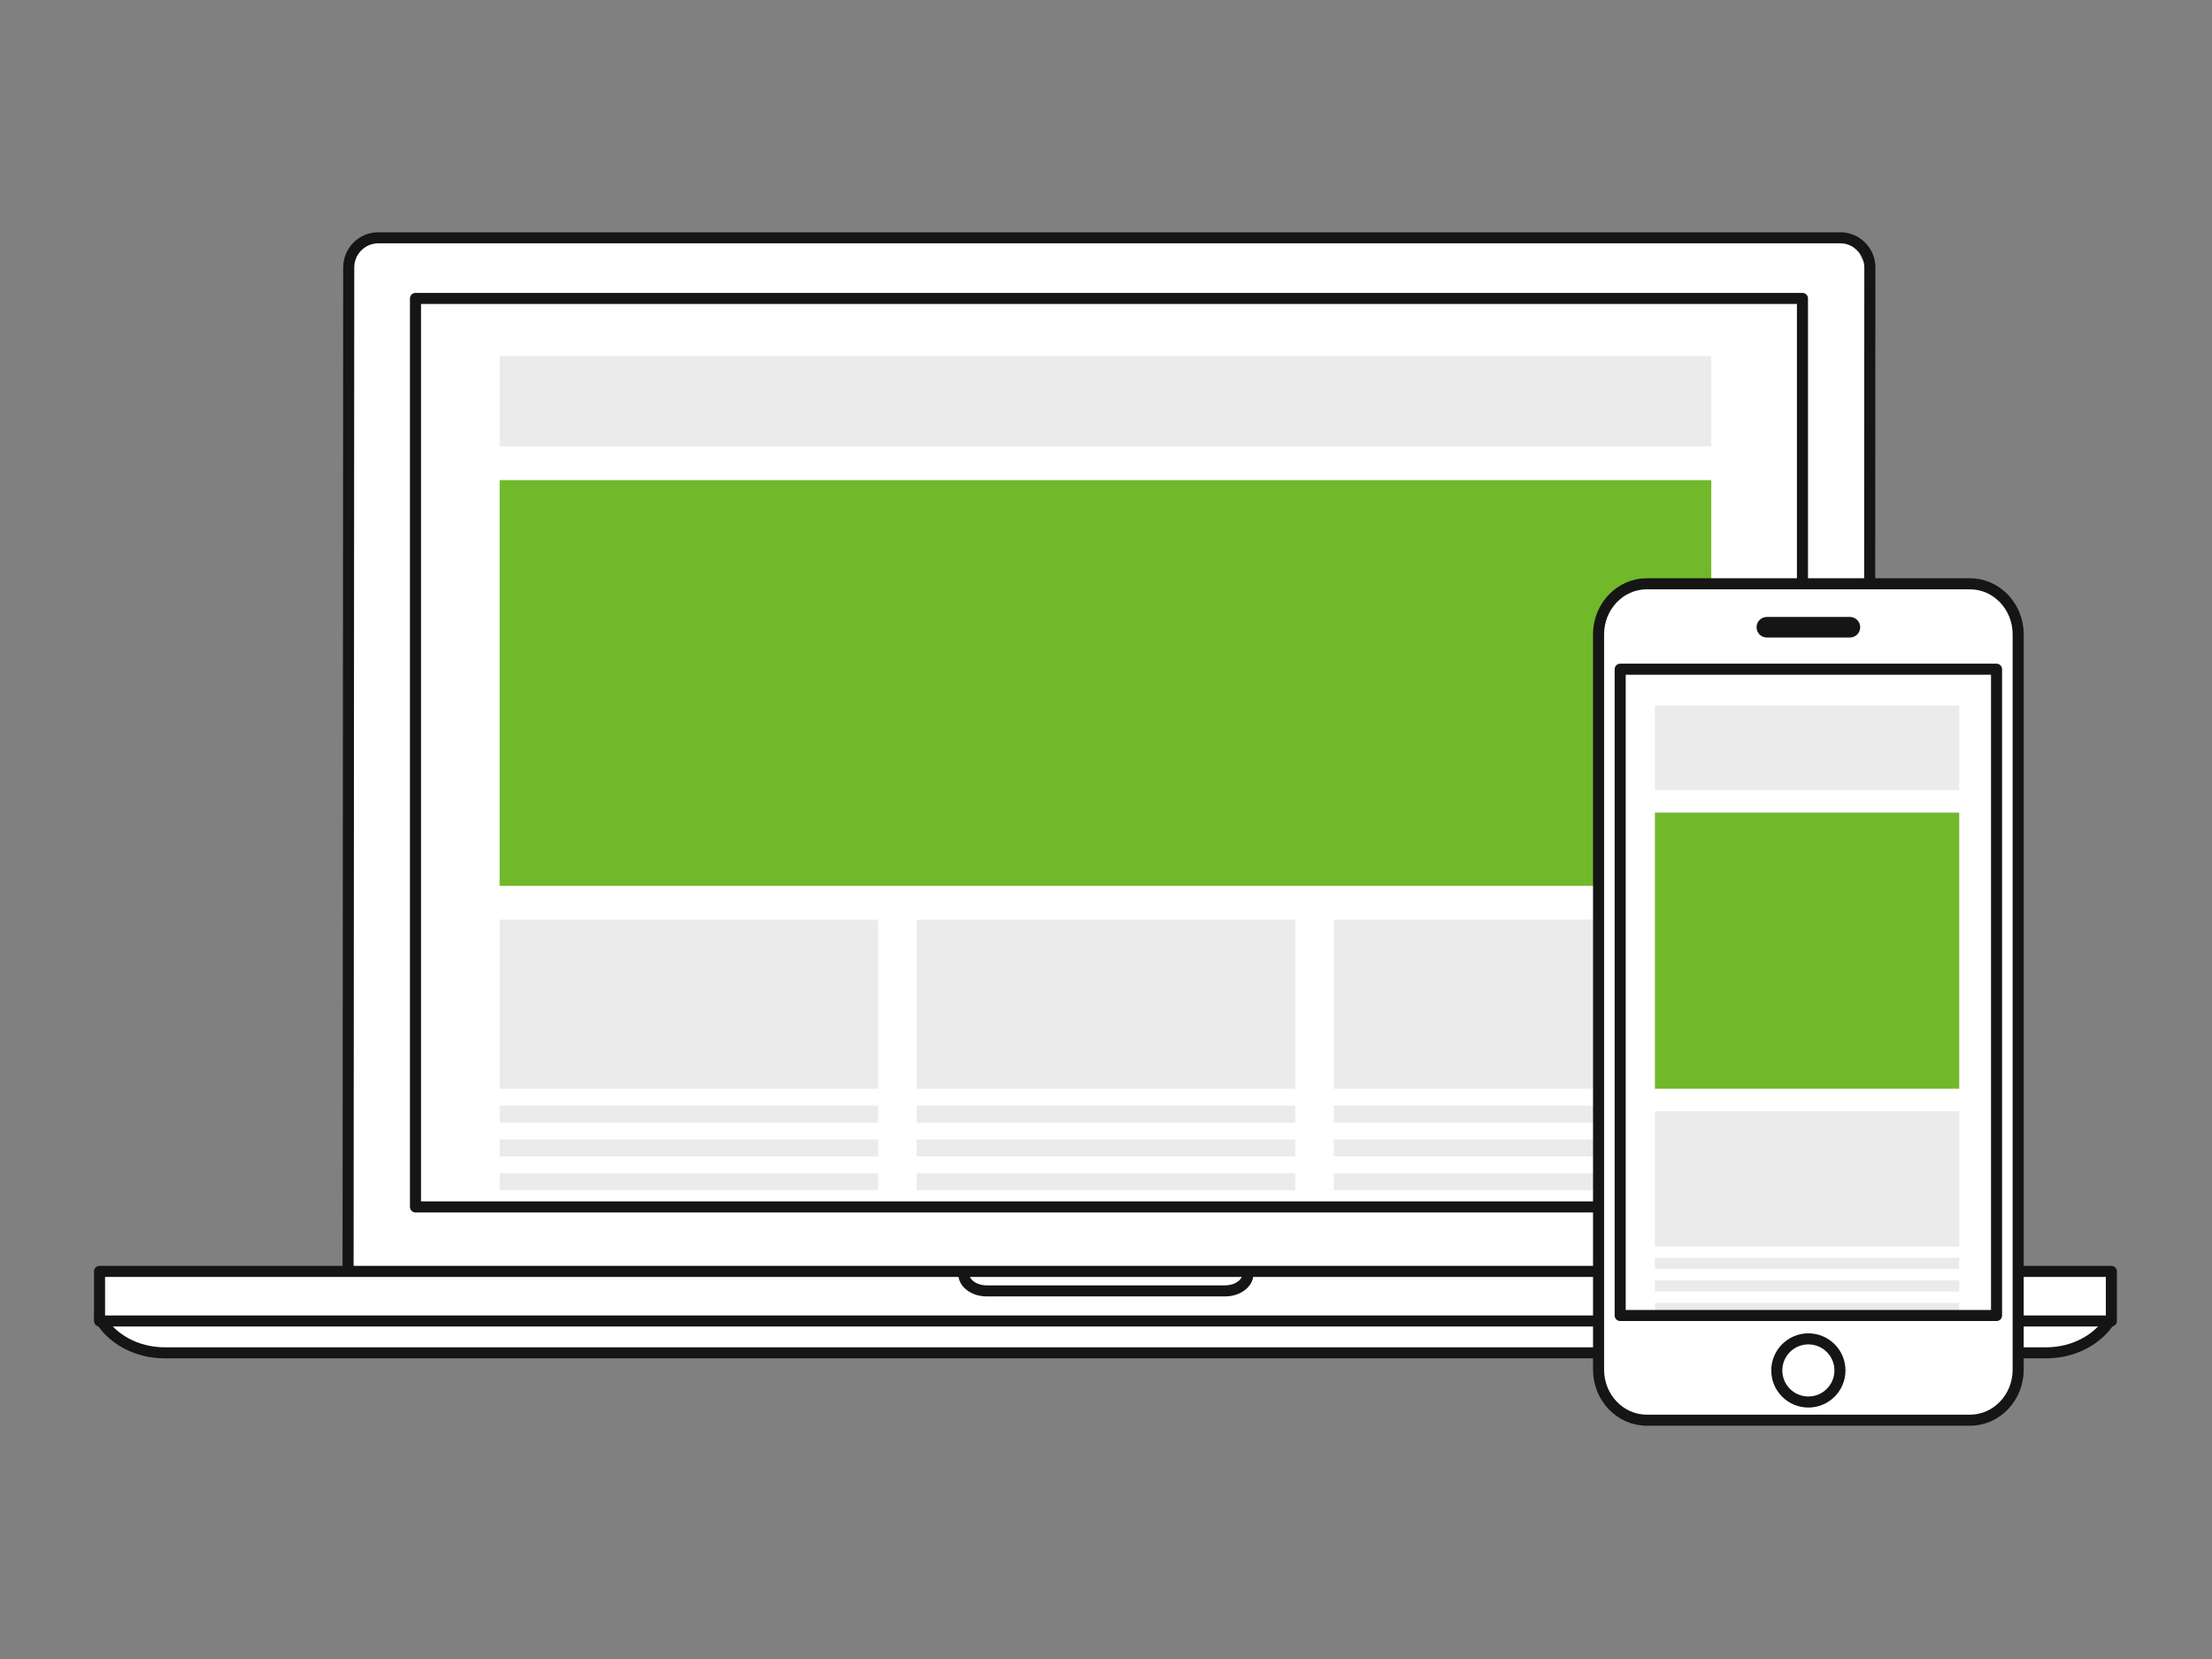 <svg width="400" height="300" viewBox="0 0 400 300" fill="none" xmlns="http://www.w3.org/2000/svg">
<rect x="0" y="0" width="400" height="300" fill="#808080" stroke="none"/>
<path d="M18.195 229.505H62.955L63.133 48.503L64.56 44.936L68.127 43.51H334.013L336.152 45.649L337.936 49.216V230.575H381.626V238.421L377.881 242.344L371.818 244.306H27.646L21.762 242.701L18.195 238.778V229.505Z" fill="white"/>
<rect x="90.353" y="86.82" width="219.099" height="73.373" fill="#71B82B"/>
<rect x="90.353" y="64.4" width="219.099" height="16.305" fill="#EBEBEB"/>
<rect width="68.468" height="30.572" transform="matrix(1 0 0 -1 90.353 196.879)" fill="#EBEBEB"/>
<rect width="68.468" height="3.057" transform="matrix(1 0 0 -1 90.353 202.993)" fill="#EBEBEB"/>
<rect width="68.468" height="3.057" transform="matrix(1 0 0 -1 90.353 209.108)" fill="#EBEBEB"/>
<rect width="68.468" height="3.057" transform="matrix(1 0 0 -1 90.353 215.222)" fill="#EBEBEB"/>
<rect width="68.468" height="30.572" transform="matrix(1 0 0 -1 165.764 196.879)" fill="#EBEBEB"/>
<rect width="68.468" height="3.057" transform="matrix(1 0 0 -1 165.764 202.993)" fill="#EBEBEB"/>
<rect width="68.468" height="3.057" transform="matrix(1 0 0 -1 165.764 209.108)" fill="#EBEBEB"/>
<rect width="68.468" height="3.057" transform="matrix(1 0 0 -1 165.764 215.222)" fill="#EBEBEB"/>
<rect width="68.468" height="30.572" transform="matrix(1 0 0 -1 241.175 196.879)" fill="#EBEBEB"/>
<rect width="68.468" height="3.057" transform="matrix(1 0 0 -1 241.175 202.993)" fill="#EBEBEB"/>
<rect width="68.468" height="3.057" transform="matrix(1 0 0 -1 241.175 209.108)" fill="#EBEBEB"/>
<rect width="68.468" height="3.057" transform="matrix(1 0 0 -1 241.175 215.222)" fill="#EBEBEB"/>
<path d="M62.944 229.211L63.062 48.356C63.062 45.398 65.464 43 68.427 43H332.766C335.729 43 338.13 45.398 338.13 48.356L338.023 229.215" stroke="#151515" stroke-width="2" stroke-linecap="round" stroke-linejoin="round"/>
<path d="M18 229.911H381.803V238.875H18V229.911Z" stroke="#151515" stroke-width="2" stroke-linecap="round" stroke-linejoin="round"/>
<path d="M75.133 53.967H325.941V218.248H75.133V53.967Z" stroke="#151515" stroke-width="2" stroke-linecap="round" stroke-linejoin="round"/>
<path d="M225.662 230.37C225.662 232.062 223.81 233.434 221.525 233.434H178.42C176.136 233.434 174.283 232.062 174.283 230.37" stroke="#151515" stroke-width="2" stroke-linecap="round" stroke-linejoin="round"/>
<path d="M381.621 238.64C379.408 242.208 375.031 244.637 369.996 244.637H29.794C24.655 244.637 20.203 242.105 18.036 238.415" stroke="#151515" stroke-width="2" stroke-linecap="round" stroke-linejoin="round"/>
<path d="M297.796 105.567H356.225C361.044 105.567 364.95 109.657 364.95 114.703V247.681C364.95 252.726 361.044 256.816 356.225 256.816H297.796C292.977 256.816 289.071 252.726 289.071 247.681V114.703C289.071 109.657 292.977 105.567 297.796 105.567Z" fill="white"/>
<rect x="299.262" y="127.582" width="55.029" height="15.286" fill="#EBEBEB"/>
<rect x="299.262" y="146.945" width="55.029" height="49.934" fill="#71B82B"/>
<rect x="299.262" y="200.955" width="55.029" height="24.457" fill="#EBEBEB"/>
<rect x="299.262" y="227.451" width="55.029" height="2.038" fill="#EBEBEB"/>
<rect x="299.262" y="231.527" width="55.029" height="2.038" fill="#EBEBEB"/>
<rect x="299.262" y="235.603" width="55.029" height="2.038" fill="#EBEBEB"/>
<rect x="299.262" y="236.622" width="55.029" height="2.038" fill="#EBEBEB"/>
<path d="M297.796 105.567H356.225C361.044 105.567 364.95 109.657 364.95 114.703V247.681C364.95 252.726 361.044 256.816 356.225 256.816H297.796C292.977 256.816 289.071 252.726 289.071 247.681V114.703C289.071 109.657 292.977 105.567 297.796 105.567Z" stroke="#151515" stroke-width="2" stroke-linecap="round" stroke-linejoin="round"/>
<path d="M292.982 121.015H361.039V237.885H292.982V121.015Z" stroke="#151515" stroke-width="2" stroke-linecap="round" stroke-linejoin="round"/>
<path d="M327.011 242.109C330.164 242.109 332.721 244.666 332.721 247.82C332.721 250.974 330.164 253.53 327.011 253.53C323.857 253.53 321.3 250.974 321.3 247.82C321.3 244.666 323.857 242.109 327.011 242.109Z" stroke="#151515" stroke-width="2" stroke-linecap="round" stroke-linejoin="round"/>
<path d="M319.501 112.566H334.52C334.995 112.566 335.381 112.952 335.381 113.427C335.381 113.902 334.995 114.287 334.52 114.287H319.501C319.026 114.287 318.64 113.902 318.64 113.427C318.64 112.952 319.026 112.566 319.501 112.566Z" stroke="#151515" stroke-width="2" stroke-linecap="round" stroke-linejoin="round"/>
</svg>
